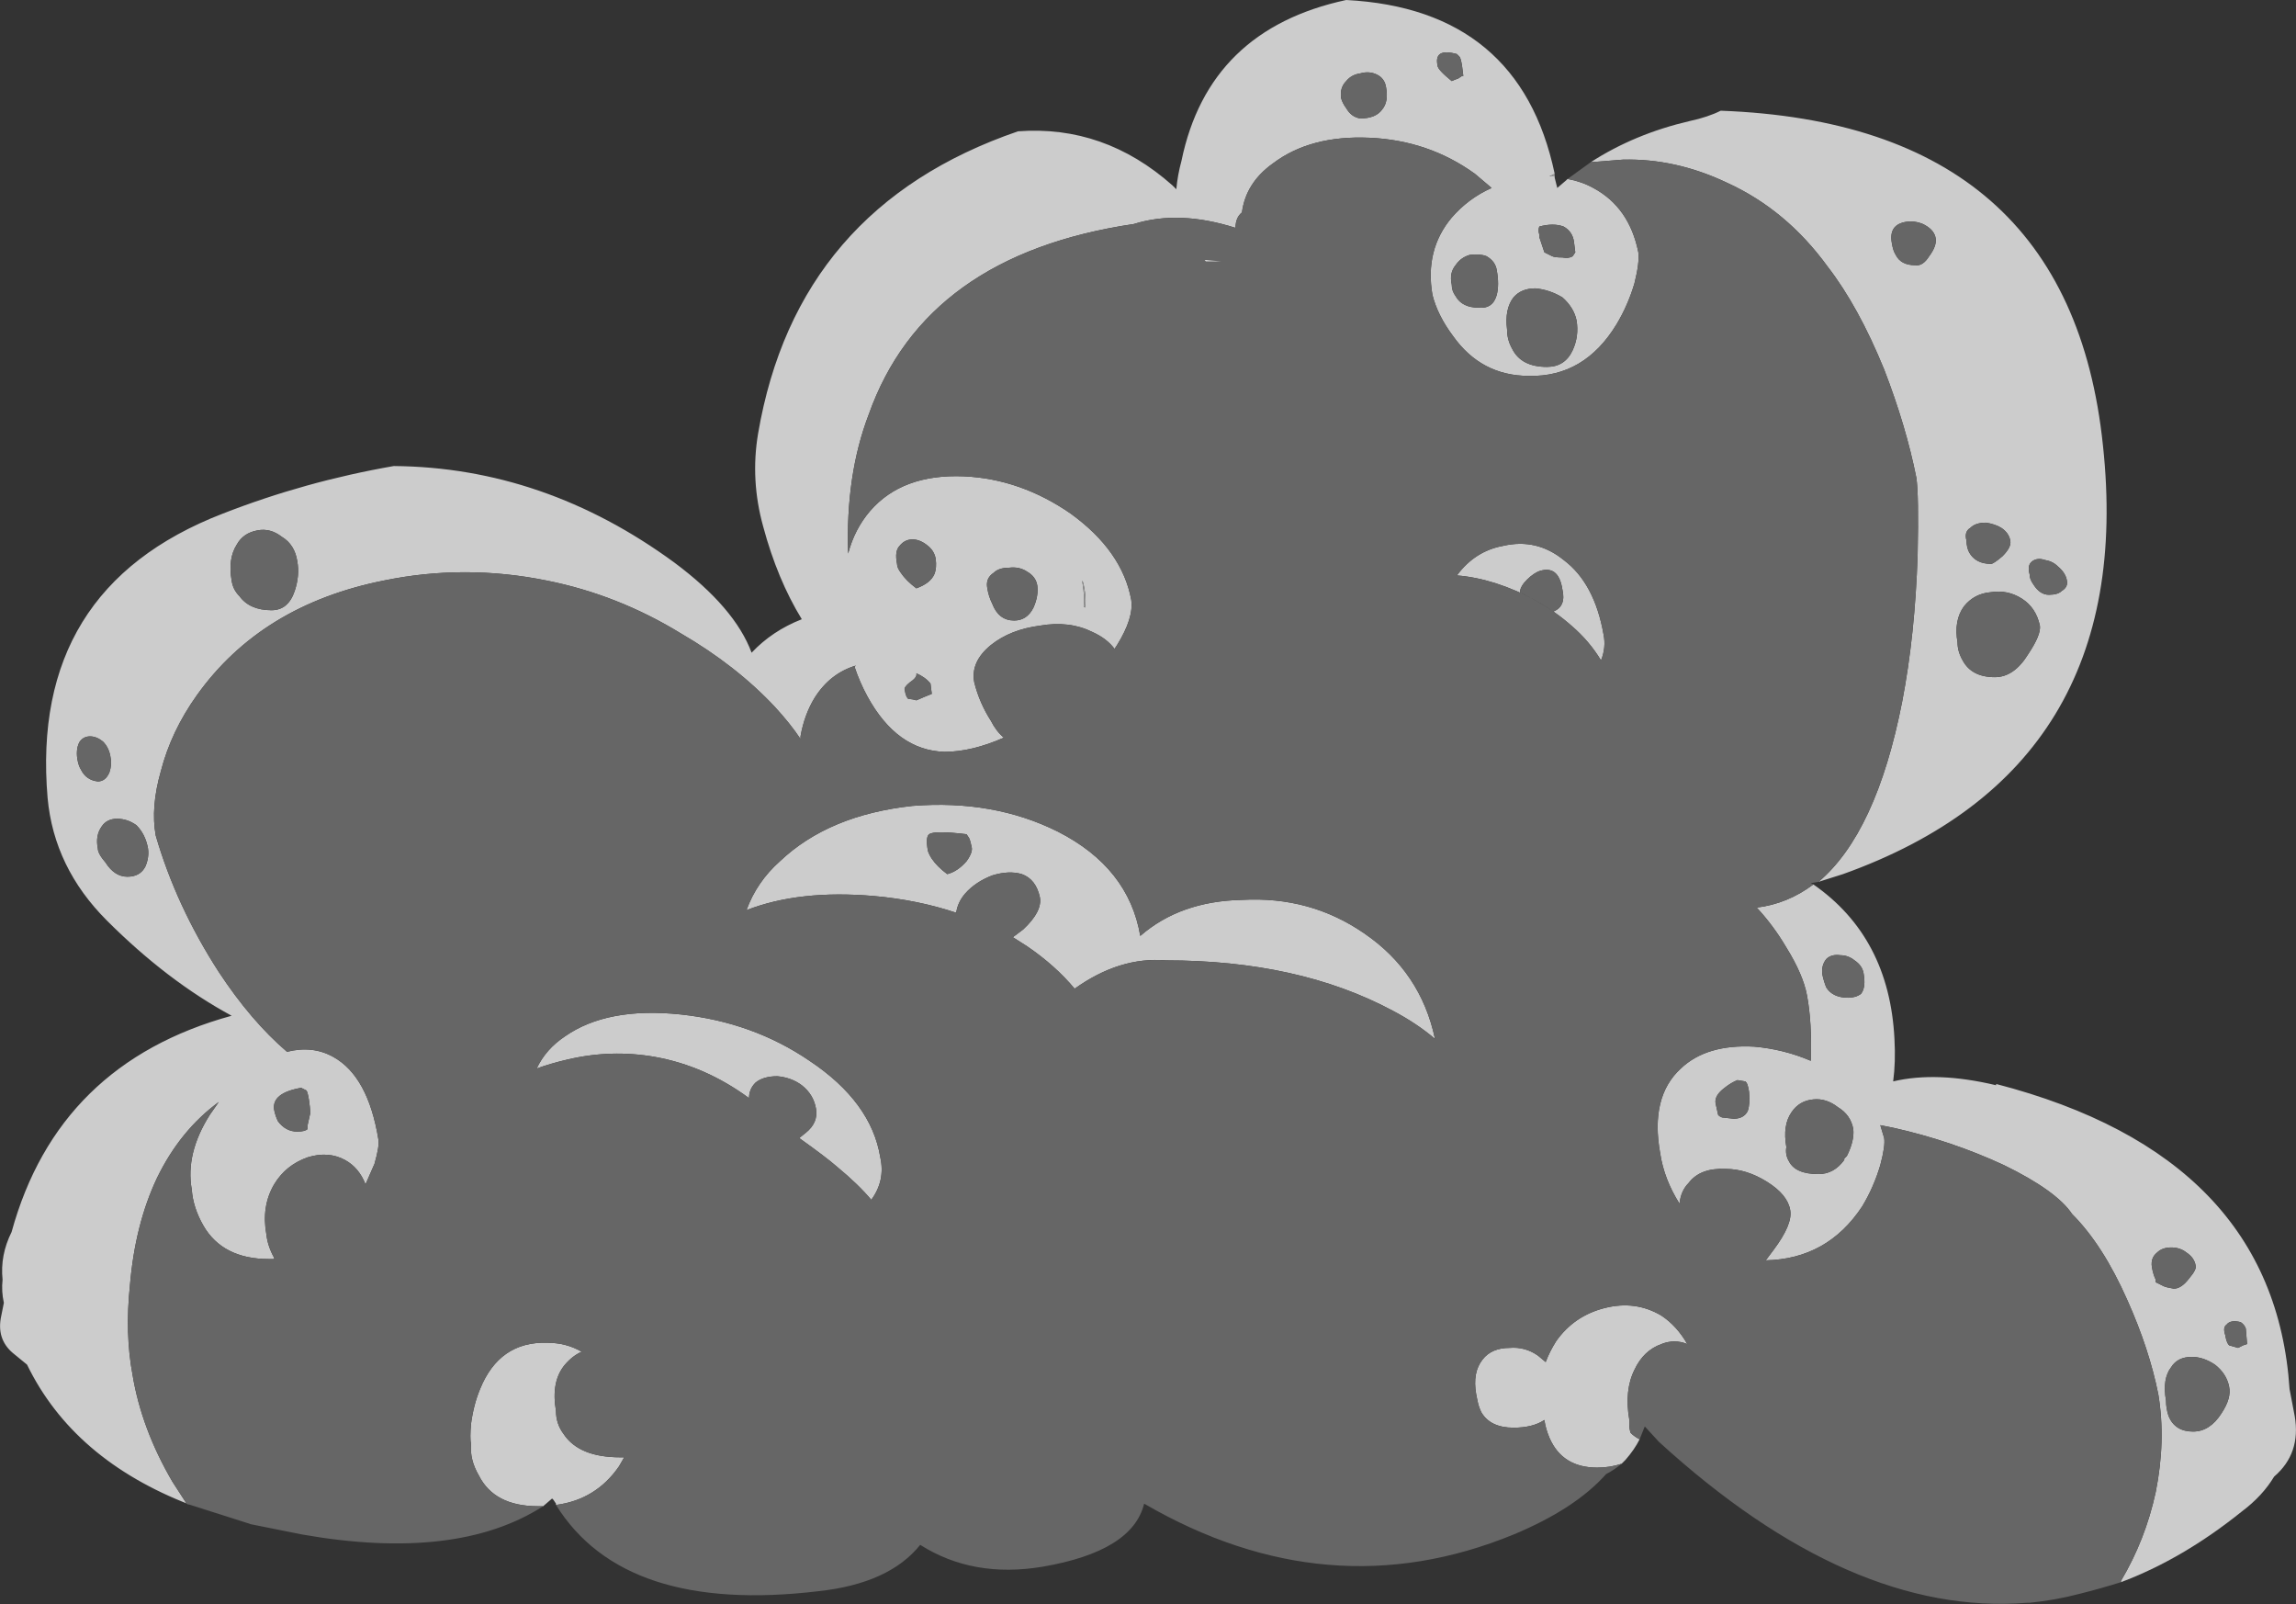 <?xml version="1.0" encoding="UTF-8" standalone="no"?>
<svg xmlns:ffdec="https://www.free-decompiler.com/flash" xmlns:xlink="http://www.w3.org/1999/xlink" ffdec:objectType="shape" height="62.3px" width="89.2px" xmlns="http://www.w3.org/2000/svg">
  <rect width="100%" height="100%" fill="#333333" stroke="none"/>
  <g transform="matrix(1.0, 0.0, 0.0, 1.0, 49.6, 53.5)">
    <path d="M11.3 -46.55 Q11.85 -46.45 12.3 -46.2 13.7 -45.45 14.05 -43.7 14.1 -43.3 13.9 -42.5 13.65 -41.65 13.2 -40.9 11.95 -38.85 9.8 -38.9 7.95 -38.9 6.85 -40.45 6.25 -41.25 6.05 -42.05 5.75 -43.8 6.8 -45.05 7.45 -45.8 8.35 -46.2 L7.7 -46.75 Q5.9 -48.05 3.6 -48.15 1.3 -48.25 -0.15 -47.15 -1.2 -46.4 -1.35 -45.25 -1.6 -45.05 -1.6 -44.65 -3.8 -45.35 -5.55 -44.8 -13.65 -43.6 -15.85 -37.4 -16.75 -35.05 -16.65 -32.0 -16.4 -32.95 -15.8 -33.65 -14.55 -35.1 -12.15 -35.0 -9.95 -34.9 -8.0 -33.55 -6.0 -32.1 -5.65 -30.2 -5.55 -29.5 -6.2 -28.45 L-6.3 -28.3 Q-6.6 -28.7 -7.15 -28.95 -8.05 -29.4 -9.2 -29.2 -10.35 -29.05 -11.1 -28.45 -11.9 -27.8 -11.75 -27.0 -11.55 -26.2 -11.1 -25.5 -10.9 -25.1 -10.6 -24.85 -11.85 -24.3 -12.9 -24.3 -14.75 -24.35 -15.9 -26.45 -16.2 -27.0 -16.4 -27.6 L-16.35 -27.65 Q-17.35 -27.35 -17.95 -26.4 -18.35 -25.75 -18.5 -24.9 L-18.5 -24.8 Q-18.9 -25.4 -19.5 -26.05 -21.0 -27.65 -23.15 -28.9 -25.6 -30.4 -28.35 -30.95 -31.55 -31.6 -34.7 -30.95 -39.45 -30.0 -41.95 -26.5 -42.95 -25.1 -43.35 -23.55 -43.75 -22.15 -43.55 -21.05 -42.75 -18.3 -41.1 -15.75 -39.85 -13.85 -38.45 -12.65 -37.45 -12.9 -36.65 -12.45 -35.3 -11.7 -34.9 -9.25 -34.85 -9.0 -35.05 -8.3 L-35.4 -7.5 Q-35.65 -8.15 -36.2 -8.45 -36.85 -8.8 -37.65 -8.55 -38.5 -8.25 -38.95 -7.5 -39.45 -6.65 -39.25 -5.55 -39.2 -5.1 -38.95 -4.65 L-38.95 -4.6 -39.15 -4.6 Q-40.95 -4.6 -41.7 -5.9 -42.1 -6.6 -42.15 -7.3 -42.4 -8.7 -41.45 -10.2 L-41.1 -10.7 Q-42.6 -9.6 -43.5 -7.75 -44.35 -5.95 -44.55 -3.6 -44.75 -1.7 -44.45 -0.1 -44.1 2.0 -42.9 4.05 L-42.35 4.9 -42.2 4.95 Q-46.75 3.2 -48.55 -0.5 L-49.1 -0.95 Q-49.75 -1.5 -49.55 -2.4 L-49.45 -2.9 Q-49.55 -3.35 -49.5 -3.8 -49.6 -4.75 -49.15 -5.65 -47.35 -12.2 -40.6 -14.05 -43.1 -15.4 -45.45 -17.75 -47.5 -19.8 -47.75 -22.5 -48.45 -30.65 -40.95 -33.55 -37.75 -34.8 -34.3 -35.4 -28.45 -35.35 -23.4 -31.65 -21.05 -29.9 -20.4 -28.15 -19.6 -29.0 -18.45 -29.45 -19.4 -31.0 -19.95 -33.05 -20.45 -34.85 -20.15 -36.65 -18.65 -45.45 -10.05 -48.4 -6.7 -48.65 -4.05 -46.3 L-3.9 -46.15 Q-3.85 -46.7 -3.7 -47.25 -2.65 -52.35 2.7 -53.5 9.45 -53.15 10.8 -46.75 L10.6 -46.65 10.8 -46.65 10.8 -46.6 10.9 -46.2 11.25 -46.5 11.3 -46.55 M24.8 -43.2 Q25.1 -43.15 25.35 -43.55 25.65 -43.95 25.6 -44.25 25.55 -44.55 25.2 -44.75 24.95 -44.9 24.6 -44.9 23.75 -44.85 23.9 -44.05 23.95 -43.75 24.05 -43.6 24.25 -43.2 24.8 -43.2 M-28.5 5.0 L-28.7 5.0 Q-30.4 5.0 -31.0 3.8 -31.35 3.2 -31.3 2.6 -31.35 2.35 -31.3 1.8 -31.2 1.05 -30.95 0.45 -30.2 -1.4 -28.35 -1.35 -27.6 -1.35 -27.0 -1.0 -27.35 -0.85 -27.65 -0.5 -28.2 0.15 -28.0 1.3 -28.0 1.8 -27.7 2.2 -27.1 3.1 -25.5 3.1 L-25.35 3.1 -25.55 3.45 Q-26.45 4.75 -28.0 4.95 L-28.0 4.9 -28.1 4.75 -28.15 4.7 -28.5 5.0 M13.4 3.35 Q12.95 3.5 12.45 3.5 11.1 3.5 10.6 2.35 10.45 2.0 10.4 1.65 9.95 1.95 9.2 1.95 8.3 1.95 7.95 1.35 7.85 1.15 7.8 0.9 L7.75 0.65 Q7.6 -0.2 8.0 -0.7 8.35 -1.15 9.05 -1.15 9.65 -1.2 10.15 -0.85 L10.45 -0.6 Q10.6 -1.0 10.85 -1.4 11.55 -2.4 12.75 -2.7 13.95 -3.0 14.95 -2.4 15.55 -2.0 15.95 -1.3 15.45 -1.5 14.95 -1.3 14.25 -1.05 13.9 -0.3 13.5 0.5 13.7 1.65 L13.7 1.85 Q13.7 2.0 13.75 2.15 13.9 2.3 14.1 2.4 13.9 2.8 13.55 3.2 L13.4 3.35 M32.8 7.95 L32.8 7.9 Q33.75 6.3 34.15 4.45 34.55 2.45 34.25 0.65 33.9 -1.1 33.05 -3.0 32.1 -5.15 30.9 -6.35 30.3 -7.25 28.25 -8.25 26.2 -9.2 23.95 -9.7 L23.45 -9.8 23.6 -9.3 Q23.65 -9.0 23.45 -8.25 23.2 -7.4 22.75 -6.65 21.4 -4.6 19.0 -4.55 L19.3 -4.95 Q20.05 -5.95 19.95 -6.5 19.85 -7.1 19.05 -7.6 18.25 -8.1 17.45 -8.1 16.45 -8.15 16.0 -7.55 15.7 -7.25 15.65 -6.75 15.05 -7.7 14.9 -8.7 14.5 -10.9 15.7 -12.0 16.7 -12.95 18.55 -12.85 19.7 -12.75 20.75 -12.3 20.8 -13.8 20.6 -14.85 20.45 -15.65 19.8 -16.7 19.3 -17.55 18.65 -18.25 19.85 -18.4 20.85 -19.15 23.8 -17.1 24.0 -13.15 24.05 -12.25 23.95 -11.5 25.65 -11.9 27.95 -11.35 L27.95 -11.4 Q38.75 -8.6 39.35 0.45 L39.55 1.5 Q39.8 2.95 38.75 3.85 38.3 4.6 37.5 5.2 35.2 7.05 32.8 7.95 M21.05 -19.25 Q23.3 -21.15 24.3 -26.25 24.8 -28.85 24.9 -31.95 24.95 -34.3 24.85 -34.95 24.45 -36.95 23.6 -39.15 22.6 -41.6 21.4 -43.15 19.8 -45.35 17.5 -46.4 15.5 -47.35 13.45 -47.3 L12.2 -47.2 Q13.9 -48.3 16.05 -48.8 16.75 -48.95 17.25 -49.2 30.8 -48.7 32.1 -36.2 33.45 -23.65 22.0 -19.55 L21.05 -19.25 M6.95 -43.2 Q6.7 -42.9 6.8 -42.45 6.8 -42.2 6.95 -42.0 7.2 -41.55 7.85 -41.55 8.4 -41.5 8.55 -42.05 8.65 -42.45 8.55 -43.0 8.5 -43.35 8.15 -43.55 7.9 -43.65 7.5 -43.6 7.15 -43.5 6.95 -43.2 M2.7 -50.35 Q2.45 -50.1 2.5 -49.7 2.55 -49.5 2.7 -49.3 2.9 -48.95 3.25 -48.9 3.85 -48.9 4.1 -49.25 4.35 -49.55 4.25 -50.1 4.2 -50.45 3.9 -50.6 3.6 -50.75 3.25 -50.65 2.9 -50.6 2.7 -50.35 M7.05 -50.45 L7.2 -50.55 7.25 -50.55 7.2 -50.95 Q7.15 -51.25 7.1 -51.3 L7.0 -51.4 Q6.1 -51.65 6.25 -50.95 6.25 -50.8 6.8 -50.35 6.9 -50.4 7.05 -50.45 M29.85 -31.75 Q29.55 -31.85 29.35 -31.7 29.15 -31.55 29.25 -31.2 29.25 -31.0 29.4 -30.8 29.65 -30.4 30.0 -30.4 30.35 -30.4 30.5 -30.55 30.75 -30.7 30.7 -30.95 30.65 -31.25 30.35 -31.5 30.15 -31.7 29.85 -31.75 M27.75 -30.5 Q27.1 -30.45 26.7 -29.95 26.3 -29.4 26.45 -28.55 26.45 -28.2 26.65 -27.85 27.0 -27.2 27.9 -27.2 28.65 -27.2 29.2 -28.1 29.7 -28.85 29.65 -29.2 29.5 -29.9 28.95 -30.25 28.4 -30.6 27.75 -30.5 M26.95 -33.0 Q26.7 -32.85 26.8 -32.5 26.8 -32.25 26.9 -32.05 27.15 -31.6 27.75 -31.6 27.85 -31.6 28.2 -31.9 28.55 -32.25 28.5 -32.5 28.45 -32.8 28.15 -33.0 27.9 -33.15 27.55 -33.2 27.15 -33.2 26.95 -33.0 M10.2 -44.4 L10.2 -44.3 10.4 -43.7 10.7 -43.55 Q10.8 -43.5 11.1 -43.5 11.35 -43.45 11.5 -43.55 L11.6 -43.7 11.55 -44.1 Q11.5 -44.5 11.15 -44.7 10.75 -44.85 10.2 -44.7 10.15 -44.55 10.2 -44.4 M-7.5 -29.95 L-7.45 -29.9 Q-7.4 -30.15 -7.45 -30.5 -7.5 -30.85 -7.55 -30.95 L-7.55 -30.9 Q-7.45 -30.3 -7.5 -29.95 M21.9 -16.4 Q21.55 -16.45 21.35 -16.25 21.15 -16.0 21.2 -15.65 21.25 -15.4 21.35 -15.15 21.6 -14.75 22.2 -14.75 22.5 -14.75 22.7 -14.9 22.9 -15.15 22.8 -15.7 22.75 -16.0 22.45 -16.2 22.2 -16.4 21.9 -16.4 M18.2 -11.5 L17.9 -11.55 Q17.65 -11.45 17.4 -11.25 17.0 -10.95 17.05 -10.65 L17.15 -10.2 17.2 -10.15 17.3 -10.1 17.75 -10.05 Q18.15 -10.05 18.3 -10.35 18.4 -10.65 18.35 -11.1 18.3 -11.45 18.2 -11.5 M-5.3 -17.15 Q-3.75 -18.5 -1.35 -18.55 1.3 -18.7 3.4 -17.25 5.6 -15.75 6.15 -13.15 5.45 -13.75 4.5 -14.25 0.85 -16.2 -4.3 -16.2 -6.1 -16.35 -7.85 -15.1 -8.6 -16.0 -9.7 -16.75 L-10.25 -17.1 -9.85 -17.4 Q-9.1 -18.1 -9.2 -18.65 -9.35 -19.35 -9.9 -19.55 -10.4 -19.7 -11.05 -19.5 -11.7 -19.25 -12.1 -18.8 -12.4 -18.45 -12.45 -18.05 -13.95 -18.55 -15.65 -18.7 -18.55 -18.95 -20.6 -18.15 -20.2 -19.25 -19.3 -20.05 -17.4 -21.85 -14.15 -22.2 -11.0 -22.45 -8.5 -21.2 -5.75 -19.8 -5.3 -17.15 M11.1 -30.6 Q10.95 -31.6 10.15 -31.3 9.85 -31.15 9.6 -30.85 9.45 -30.65 9.45 -30.5 10.15 -30.15 10.75 -29.75 11.25 -29.95 11.1 -30.6 M8.5 -30.85 Q7.7 -31.1 7.0 -31.15 7.7 -32.1 8.8 -32.3 10.1 -32.6 11.15 -31.75 12.35 -30.85 12.7 -28.85 12.8 -28.35 12.6 -27.85 12.15 -28.6 11.45 -29.2 10.2 -30.3 8.5 -30.85 M11.5 -39.9 Q11.75 -40.45 11.65 -41.05 11.55 -41.55 11.1 -41.95 10.6 -42.25 10.05 -42.3 9.5 -42.3 9.2 -41.95 8.85 -41.5 8.95 -40.7 8.95 -40.3 9.15 -39.95 9.5 -39.25 10.5 -39.25 11.2 -39.25 11.5 -39.9 M35.55 -0.8 Q35.0 -0.8 34.75 -0.4 34.4 0.05 34.55 0.9 34.55 1.2 34.65 1.5 34.9 2.1 35.6 2.1 36.25 2.1 36.7 1.4 37.1 0.8 37.0 0.35 36.9 -0.15 36.45 -0.5 36.0 -0.8 35.55 -0.8 M37.0 -1.25 L37.35 -1.15 37.55 -1.25 37.7 -1.3 37.65 -1.9 Q37.6 -2.05 37.45 -2.15 37.05 -2.25 36.9 -2.05 36.75 -1.95 36.85 -1.65 36.9 -1.35 37.0 -1.25 M35.35 -4.85 Q35.1 -5.05 34.75 -5.05 34.4 -5.05 34.2 -4.85 33.95 -4.65 34.0 -4.3 34.05 -4.0 34.15 -3.8 L34.15 -3.7 34.45 -3.55 Q34.55 -3.5 34.85 -3.45 35.15 -3.45 35.45 -3.85 35.75 -4.2 35.7 -4.35 35.65 -4.65 35.35 -4.85 M19.8 -8.95 Q19.75 -8.65 19.9 -8.4 20.15 -7.9 21.05 -7.9 21.65 -7.9 22.05 -8.45 L22.05 -8.5 22.15 -8.6 Q22.45 -9.2 22.4 -9.65 22.3 -10.2 21.8 -10.5 21.35 -10.85 20.85 -10.8 20.3 -10.75 20.0 -10.3 19.65 -9.8 19.8 -8.95 M-13.5 -21.1 Q-13.65 -21.0 -13.55 -20.45 -13.5 -20.3 -13.4 -20.15 -13.2 -19.85 -12.8 -19.55 -12.4 -19.65 -12.05 -20.05 -11.8 -20.4 -11.85 -20.6 -11.9 -20.85 -11.95 -20.95 L-12.05 -21.1 Q-13.3 -21.25 -13.5 -21.1 M-13.4 -26.55 L-13.45 -26.95 Q-13.65 -27.2 -14.0 -27.35 -13.95 -27.2 -14.25 -27.0 -14.5 -26.8 -14.45 -26.7 -14.4 -26.4 -14.3 -26.35 -14.15 -26.35 -14.0 -26.3 L-13.65 -26.45 -13.4 -26.55 M-37.7 -11.15 L-37.9 -11.25 Q-39.05 -11.05 -38.95 -10.4 -38.9 -10.15 -38.8 -9.95 -38.5 -9.55 -38.05 -9.55 -37.75 -9.55 -37.65 -9.65 L-37.65 -9.8 -37.55 -10.25 Q-37.55 -10.5 -37.6 -10.8 -37.65 -11.1 -37.7 -11.15 M-46.5 -24.7 Q-46.65 -24.45 -46.6 -24.05 -46.55 -23.75 -46.45 -23.6 -46.25 -23.2 -45.8 -23.15 -45.5 -23.15 -45.35 -23.5 -45.25 -23.8 -45.3 -24.05 -45.35 -24.45 -45.6 -24.7 -45.85 -24.9 -46.1 -24.9 -46.35 -24.9 -46.5 -24.7 M-44.3 -21.45 Q-44.65 -21.7 -45.05 -21.7 -45.45 -21.7 -45.65 -21.4 -45.9 -21.05 -45.8 -20.55 -45.8 -20.35 -45.5 -20.0 -45.15 -19.45 -44.65 -19.45 -44.15 -19.45 -43.95 -19.85 -43.8 -20.2 -43.85 -20.55 -43.95 -21.1 -44.3 -21.45 M-40.4 -32.35 Q-40.75 -31.8 -40.6 -30.95 -40.55 -30.6 -40.3 -30.35 -39.9 -29.8 -39.05 -29.8 -38.4 -29.8 -38.15 -30.55 -37.95 -31.15 -38.05 -31.7 -38.15 -32.35 -38.65 -32.65 -39.1 -33.0 -39.6 -32.9 -40.15 -32.8 -40.4 -32.35 M-11.25 -30.7 Q-11.2 -30.35 -11.05 -30.05 -10.8 -29.4 -10.2 -29.4 -9.7 -29.4 -9.45 -29.9 -9.25 -30.35 -9.3 -30.75 -9.35 -31.1 -9.7 -31.3 -10.0 -31.5 -10.4 -31.45 -10.8 -31.45 -11.0 -31.25 -11.3 -31.05 -11.25 -30.7 M-14.75 -31.6 Q-14.75 -31.45 -14.6 -31.25 -14.4 -30.95 -14.0 -30.65 -13.45 -30.85 -13.3 -31.2 -13.2 -31.45 -13.25 -31.8 -13.3 -32.1 -13.55 -32.3 -13.85 -32.55 -14.15 -32.55 -14.45 -32.55 -14.65 -32.3 -14.85 -32.1 -14.75 -31.6 M-18.55 -9.3 L-18.3 -9.5 Q-17.8 -9.9 -17.9 -10.45 -18.0 -11.0 -18.45 -11.35 -18.85 -11.65 -19.4 -11.7 -19.95 -11.7 -20.25 -11.45 -20.5 -11.2 -20.5 -10.85 -22.2 -12.1 -24.15 -12.45 -25.85 -12.75 -27.55 -12.35 -28.2 -12.2 -28.75 -12.0 -28.4 -12.75 -27.65 -13.25 -26.0 -14.4 -23.15 -14.1 -20.35 -13.8 -18.15 -12.3 -15.75 -10.7 -15.4 -8.55 -15.2 -7.65 -15.75 -6.9 -16.25 -7.5 -17.1 -8.2 -17.5 -8.55 -18.55 -9.3" fill="#cccccc" fill-rule="evenodd" stroke="none"/>
    <path d="M24.8 -43.2 Q24.25 -43.2 24.05 -43.6 23.95 -43.75 23.9 -44.05 23.75 -44.85 24.6 -44.9 24.95 -44.9 25.2 -44.75 25.55 -44.55 25.6 -44.25 25.65 -43.95 25.35 -43.55 25.1 -43.15 24.8 -43.2 M-42.2 4.95 L-42.35 4.9 -42.9 4.05 Q-44.1 2.0 -44.45 -0.1 -44.75 -1.7 -44.55 -3.6 -44.35 -5.95 -43.5 -7.75 -42.6 -9.6 -41.1 -10.7 L-41.45 -10.2 Q-42.4 -8.7 -42.15 -7.3 -42.1 -6.6 -41.7 -5.9 -40.95 -4.6 -39.15 -4.6 L-38.95 -4.6 -38.95 -4.65 Q-39.2 -5.1 -39.25 -5.55 -39.45 -6.65 -38.95 -7.5 -38.5 -8.25 -37.65 -8.55 -36.85 -8.8 -36.2 -8.45 -35.65 -8.15 -35.4 -7.5 L-35.05 -8.3 Q-34.85 -9.0 -34.9 -9.25 -35.3 -11.7 -36.65 -12.45 -37.45 -12.9 -38.45 -12.65 -39.85 -13.85 -41.1 -15.75 -42.75 -18.3 -43.55 -21.05 -43.75 -22.15 -43.35 -23.55 -42.95 -25.1 -41.95 -26.5 -39.45 -30.0 -34.7 -30.95 -31.55 -31.6 -28.35 -30.95 -25.6 -30.4 -23.15 -28.9 -21.0 -27.65 -19.5 -26.05 -18.9 -25.4 -18.5 -24.8 L-18.5 -24.9 Q-18.35 -25.75 -17.95 -26.4 -17.35 -27.35 -16.35 -27.65 L-16.4 -27.6 Q-16.2 -27.0 -15.9 -26.45 -14.75 -24.35 -12.9 -24.3 -11.85 -24.3 -10.6 -24.85 -10.9 -25.1 -11.1 -25.5 -11.55 -26.2 -11.75 -27.0 -11.9 -27.8 -11.1 -28.45 -10.35 -29.05 -9.2 -29.2 -8.05 -29.4 -7.15 -28.95 -6.6 -28.7 -6.3 -28.3 L-6.2 -28.45 Q-5.55 -29.5 -5.65 -30.2 -6.0 -32.1 -8.0 -33.55 -9.95 -34.9 -12.15 -35.0 -14.55 -35.1 -15.8 -33.65 -16.4 -32.95 -16.65 -32.0 -16.75 -35.05 -15.85 -37.4 -13.65 -43.6 -5.55 -44.8 -3.8 -45.35 -1.6 -44.65 -1.6 -45.05 -1.35 -45.25 -1.2 -46.4 -0.15 -47.15 1.3 -48.25 3.6 -48.15 5.9 -48.05 7.7 -46.75 L8.35 -46.2 Q7.45 -45.8 6.8 -45.05 5.75 -43.8 6.05 -42.05 6.25 -41.25 6.85 -40.45 7.95 -38.9 9.8 -38.9 11.95 -38.85 13.2 -40.9 13.65 -41.65 13.9 -42.5 14.1 -43.3 14.05 -43.7 13.7 -45.45 12.3 -46.2 11.85 -46.45 11.3 -46.55 L12.2 -47.2 13.45 -47.3 Q15.5 -47.35 17.5 -46.4 19.8 -45.35 21.4 -43.15 22.6 -41.6 23.6 -39.15 24.45 -36.95 24.85 -34.95 24.95 -34.3 24.9 -31.95 24.8 -28.85 24.3 -26.25 23.3 -21.15 21.05 -19.25 L20.75 -19.2 20.85 -19.15 Q19.85 -18.4 18.65 -18.25 19.3 -17.55 19.8 -16.7 20.45 -15.65 20.6 -14.85 20.8 -13.8 20.75 -12.3 19.7 -12.75 18.55 -12.85 16.7 -12.95 15.7 -12.0 14.5 -10.9 14.9 -8.7 15.05 -7.7 15.65 -6.75 15.7 -7.25 16.0 -7.55 16.45 -8.15 17.45 -8.1 18.25 -8.1 19.05 -7.6 19.85 -7.1 19.95 -6.5 20.05 -5.95 19.3 -4.95 L19.0 -4.55 Q21.4 -4.6 22.75 -6.65 23.2 -7.4 23.45 -8.25 23.65 -9.0 23.6 -9.3 L23.45 -9.8 23.95 -9.7 Q26.2 -9.2 28.25 -8.25 30.3 -7.25 30.9 -6.35 32.1 -5.15 33.05 -3.0 33.9 -1.1 34.25 0.65 34.55 2.45 34.15 4.45 33.75 6.3 32.8 7.9 L32.8 7.95 Q32.0 8.2 31.2 8.4 30.25 8.65 29.25 8.75 L29.15 8.75 Q22.3 9.3 14.85 2.5 L14.3 1.9 14.1 2.4 Q13.9 2.3 13.75 2.15 13.7 2.0 13.7 1.85 L13.7 1.65 Q13.5 0.5 13.9 -0.3 14.25 -1.05 14.95 -1.3 15.45 -1.5 15.95 -1.3 15.55 -2.0 14.95 -2.4 13.95 -3.0 12.75 -2.7 11.55 -2.4 10.85 -1.4 10.6 -1.0 10.45 -0.6 L10.15 -0.85 Q9.65 -1.2 9.05 -1.15 8.35 -1.15 8.0 -0.7 7.6 -0.2 7.75 0.65 L7.8 0.9 Q7.85 1.15 7.95 1.35 8.3 1.95 9.2 1.95 9.95 1.95 10.4 1.65 10.45 2.0 10.6 2.35 11.1 3.5 12.45 3.5 12.95 3.5 13.4 3.35 13.1 3.6 12.8 3.75 11.6 5.1 9.2 6.1 2.0 9.05 -5.15 4.9 -5.6 6.75 -9.1 7.35 -11.8 7.8 -13.85 6.5 -15.05 8.0 -17.8 8.3 -25.35 9.2 -28.0 4.95 -26.45 4.75 -25.55 3.45 L-25.35 3.1 -25.5 3.1 Q-27.1 3.1 -27.7 2.2 -28.0 1.8 -28.0 1.3 -28.2 0.15 -27.65 -0.5 -27.35 -0.85 -27.0 -1.0 -27.6 -1.35 -28.35 -1.35 -30.2 -1.4 -30.95 0.45 -31.2 1.05 -31.3 1.8 -31.35 2.35 -31.3 2.6 -31.35 3.2 -31.0 3.8 -30.4 5.0 -28.7 5.0 L-28.5 5.0 Q-31.85 7.15 -37.85 6.1 L-39.85 5.7 -40.0 5.65 -42.2 4.95 M26.95 -33.0 Q27.15 -33.2 27.55 -33.2 27.9 -33.15 28.15 -33.0 28.45 -32.8 28.5 -32.5 28.55 -32.25 28.2 -31.9 27.85 -31.6 27.75 -31.6 27.15 -31.6 26.9 -32.05 26.8 -32.25 26.8 -32.5 26.7 -32.85 26.95 -33.0 M27.75 -30.5 Q28.4 -30.6 28.95 -30.25 29.5 -29.9 29.65 -29.2 29.7 -28.85 29.2 -28.1 28.65 -27.2 27.9 -27.2 27.0 -27.2 26.65 -27.85 26.45 -28.2 26.45 -28.55 26.3 -29.4 26.7 -29.95 27.1 -30.45 27.75 -30.5 M29.85 -31.75 Q30.15 -31.7 30.35 -31.5 30.65 -31.25 30.7 -30.95 30.75 -30.7 30.5 -30.55 30.35 -30.4 30.0 -30.4 29.65 -30.4 29.4 -30.8 29.25 -31.0 29.25 -31.2 29.15 -31.55 29.35 -31.7 29.55 -31.85 29.85 -31.75 M7.05 -50.45 Q6.9 -50.4 6.8 -50.35 6.25 -50.8 6.25 -50.95 6.1 -51.65 7.0 -51.4 L7.1 -51.3 Q7.15 -51.25 7.2 -50.95 L7.25 -50.55 7.2 -50.55 7.05 -50.45 M2.7 -50.35 Q2.9 -50.6 3.25 -50.65 3.6 -50.75 3.9 -50.6 4.2 -50.45 4.25 -50.1 4.35 -49.55 4.1 -49.25 3.85 -48.9 3.25 -48.9 2.9 -48.95 2.7 -49.3 2.55 -49.5 2.5 -49.7 2.45 -50.1 2.7 -50.35 M6.95 -43.2 Q7.15 -43.5 7.5 -43.6 7.9 -43.65 8.15 -43.55 8.5 -43.35 8.55 -43.0 8.65 -42.45 8.55 -42.05 8.4 -41.5 7.85 -41.55 7.2 -41.55 6.95 -42.0 6.8 -42.2 6.8 -42.45 6.7 -42.9 6.95 -43.2 M10.2 -44.4 Q10.15 -44.55 10.2 -44.7 10.75 -44.85 11.15 -44.7 11.5 -44.5 11.55 -44.1 L11.6 -43.7 11.5 -43.55 Q11.35 -43.45 11.1 -43.5 10.8 -43.5 10.7 -43.55 L10.4 -43.7 10.2 -44.3 10.2 -44.4 M-2.8 -43.4 L-2.75 -43.35 -2.15 -43.35 -2.8 -43.4 M11.5 -39.9 Q11.2 -39.25 10.5 -39.25 9.5 -39.25 9.15 -39.95 8.95 -40.3 8.95 -40.7 8.85 -41.5 9.2 -41.95 9.5 -42.3 10.05 -42.3 10.6 -42.25 11.1 -41.95 11.55 -41.55 11.65 -41.05 11.75 -40.45 11.5 -39.9 M8.5 -30.85 Q10.2 -30.3 11.45 -29.2 12.15 -28.6 12.6 -27.85 12.8 -28.35 12.7 -28.85 12.35 -30.85 11.15 -31.75 10.1 -32.6 8.8 -32.3 7.7 -32.1 7.0 -31.15 7.7 -31.1 8.5 -30.85 M11.1 -30.6 Q11.25 -29.95 10.75 -29.75 10.15 -30.15 9.45 -30.5 9.45 -30.65 9.6 -30.85 9.85 -31.15 10.15 -31.3 10.95 -31.6 11.1 -30.6 M-5.3 -17.15 Q-5.75 -19.8 -8.5 -21.2 -11.0 -22.45 -14.15 -22.2 -17.4 -21.85 -19.3 -20.05 -20.2 -19.25 -20.6 -18.15 -18.55 -18.95 -15.65 -18.7 -13.95 -18.55 -12.45 -18.05 -12.4 -18.45 -12.1 -18.8 -11.7 -19.25 -11.05 -19.5 -10.4 -19.7 -9.9 -19.55 -9.35 -19.35 -9.2 -18.65 -9.1 -18.1 -9.85 -17.4 L-10.25 -17.1 -9.7 -16.75 Q-8.6 -16.0 -7.85 -15.1 -6.1 -16.35 -4.3 -16.2 0.85 -16.2 4.5 -14.25 5.45 -13.75 6.15 -13.15 5.6 -15.75 3.4 -17.25 1.3 -18.7 -1.35 -18.55 -3.75 -18.5 -5.3 -17.15 M18.2 -11.5 Q18.3 -11.45 18.35 -11.1 18.4 -10.65 18.3 -10.35 18.15 -10.05 17.75 -10.05 L17.3 -10.1 17.2 -10.15 17.15 -10.2 17.05 -10.65 Q17.0 -10.95 17.4 -11.25 17.65 -11.45 17.9 -11.55 L18.2 -11.5 M21.9 -16.4 Q22.2 -16.4 22.45 -16.2 22.75 -16.0 22.8 -15.7 22.9 -15.15 22.7 -14.9 22.5 -14.75 22.2 -14.75 21.6 -14.75 21.35 -15.15 21.25 -15.4 21.2 -15.65 21.15 -16.0 21.35 -16.25 21.55 -16.45 21.9 -16.4 M19.8 -8.95 Q19.65 -9.8 20.0 -10.3 20.3 -10.75 20.85 -10.8 21.35 -10.85 21.8 -10.5 22.3 -10.2 22.4 -9.65 22.45 -9.2 22.15 -8.6 L22.05 -8.5 22.05 -8.45 Q21.65 -7.9 21.05 -7.9 20.15 -7.9 19.9 -8.4 19.75 -8.65 19.8 -8.95 M35.35 -4.85 Q35.65 -4.65 35.7 -4.35 35.75 -4.2 35.45 -3.85 35.15 -3.45 34.85 -3.45 34.55 -3.5 34.45 -3.55 L34.15 -3.7 34.15 -3.8 Q34.05 -4.0 34.0 -4.3 33.95 -4.65 34.2 -4.85 34.4 -5.05 34.75 -5.05 35.1 -5.05 35.35 -4.85 M37.0 -1.25 Q36.9 -1.35 36.85 -1.65 36.75 -1.95 36.9 -2.05 37.05 -2.25 37.45 -2.15 37.6 -2.05 37.65 -1.9 L37.7 -1.3 37.55 -1.25 37.35 -1.15 37.0 -1.25 M35.55 -0.8 Q36.0 -0.8 36.45 -0.5 36.9 -0.15 37.0 0.35 37.1 0.8 36.7 1.4 36.25 2.1 35.6 2.1 34.9 2.1 34.65 1.5 34.55 1.2 34.55 0.9 34.4 0.05 34.75 -0.4 35.0 -0.8 35.55 -0.8 M-14.75 -31.6 Q-14.85 -32.1 -14.65 -32.3 -14.45 -32.55 -14.15 -32.55 -13.85 -32.55 -13.55 -32.3 -13.3 -32.1 -13.25 -31.8 -13.2 -31.45 -13.3 -31.2 -13.45 -30.85 -14.0 -30.65 -14.4 -30.95 -14.6 -31.25 -14.75 -31.45 -14.75 -31.6 M-11.25 -30.7 Q-11.3 -31.05 -11.0 -31.25 -10.8 -31.45 -10.4 -31.45 -10.0 -31.5 -9.7 -31.3 -9.35 -31.1 -9.3 -30.75 -9.25 -30.35 -9.45 -29.9 -9.7 -29.4 -10.2 -29.4 -10.8 -29.4 -11.05 -30.05 -11.2 -30.35 -11.25 -30.7 M-40.4 -32.35 Q-40.15 -32.8 -39.6 -32.9 -39.1 -33.0 -38.65 -32.65 -38.15 -32.35 -38.05 -31.7 -37.95 -31.15 -38.15 -30.55 -38.4 -29.8 -39.05 -29.8 -39.9 -29.8 -40.3 -30.35 -40.55 -30.6 -40.6 -30.95 -40.75 -31.8 -40.4 -32.35 M-44.3 -21.45 Q-43.95 -21.1 -43.85 -20.55 -43.8 -20.2 -43.95 -19.85 -44.15 -19.45 -44.65 -19.45 -45.15 -19.45 -45.5 -20.0 -45.8 -20.35 -45.8 -20.55 -45.9 -21.05 -45.65 -21.4 -45.45 -21.7 -45.05 -21.7 -44.65 -21.7 -44.3 -21.45 M-46.5 -24.7 Q-46.35 -24.9 -46.1 -24.9 -45.85 -24.9 -45.6 -24.7 -45.35 -24.45 -45.3 -24.05 -45.25 -23.8 -45.35 -23.5 -45.5 -23.15 -45.8 -23.15 -46.25 -23.2 -46.45 -23.6 -46.55 -23.75 -46.6 -24.05 -46.65 -24.45 -46.5 -24.7 M-37.7 -11.15 Q-37.65 -11.1 -37.6 -10.8 -37.55 -10.5 -37.55 -10.25 L-37.65 -9.8 -37.65 -9.65 Q-37.75 -9.55 -38.05 -9.55 -38.5 -9.55 -38.8 -9.95 -38.9 -10.15 -38.95 -10.4 -39.05 -11.05 -37.9 -11.25 L-37.7 -11.15 M-13.4 -26.55 L-13.65 -26.45 -14.0 -26.3 Q-14.15 -26.35 -14.3 -26.35 -14.4 -26.4 -14.45 -26.7 -14.5 -26.8 -14.25 -27.0 -13.95 -27.2 -14.0 -27.35 -13.65 -27.2 -13.45 -26.95 L-13.4 -26.55 M-13.5 -21.1 Q-13.3 -21.25 -12.05 -21.1 L-11.95 -20.95 Q-11.9 -20.85 -11.85 -20.6 -11.8 -20.4 -12.05 -20.05 -12.4 -19.65 -12.8 -19.55 -13.2 -19.85 -13.4 -20.15 -13.5 -20.3 -13.55 -20.45 -13.65 -21.0 -13.5 -21.1 M-18.55 -9.3 Q-17.5 -8.55 -17.1 -8.2 -16.25 -7.5 -15.75 -6.9 -15.2 -7.65 -15.4 -8.55 -15.75 -10.7 -18.15 -12.3 -20.35 -13.8 -23.15 -14.1 -26.0 -14.4 -27.65 -13.25 -28.4 -12.75 -28.75 -12.0 -28.2 -12.2 -27.55 -12.35 -25.85 -12.75 -24.15 -12.45 -22.2 -12.1 -20.5 -10.85 -20.5 -11.2 -20.25 -11.45 -19.95 -11.7 -19.4 -11.7 -18.85 -11.65 -18.45 -11.35 -18.0 -11.0 -17.9 -10.45 -17.8 -9.9 -18.3 -9.5 L-18.55 -9.3" fill="#666666" fill-rule="evenodd" stroke="none"/>
    <path d="M10.8 -46.65 L10.6 -46.65 10.8 -46.75 10.8 -46.65 M-7.5 -29.95 Q-7.45 -30.3 -7.55 -30.9 L-7.55 -30.95 Q-7.5 -30.85 -7.45 -30.5 -7.4 -30.15 -7.45 -29.9 L-7.5 -29.95" fill="#999999" fill-rule="evenodd" stroke="none"/>
    <path d="M-2.8 -43.4 L-2.15 -43.35 -2.75 -43.35 -2.8 -43.4" fill="#ffffff" fill-rule="evenodd" stroke="none"/>
  </g>
</svg>
